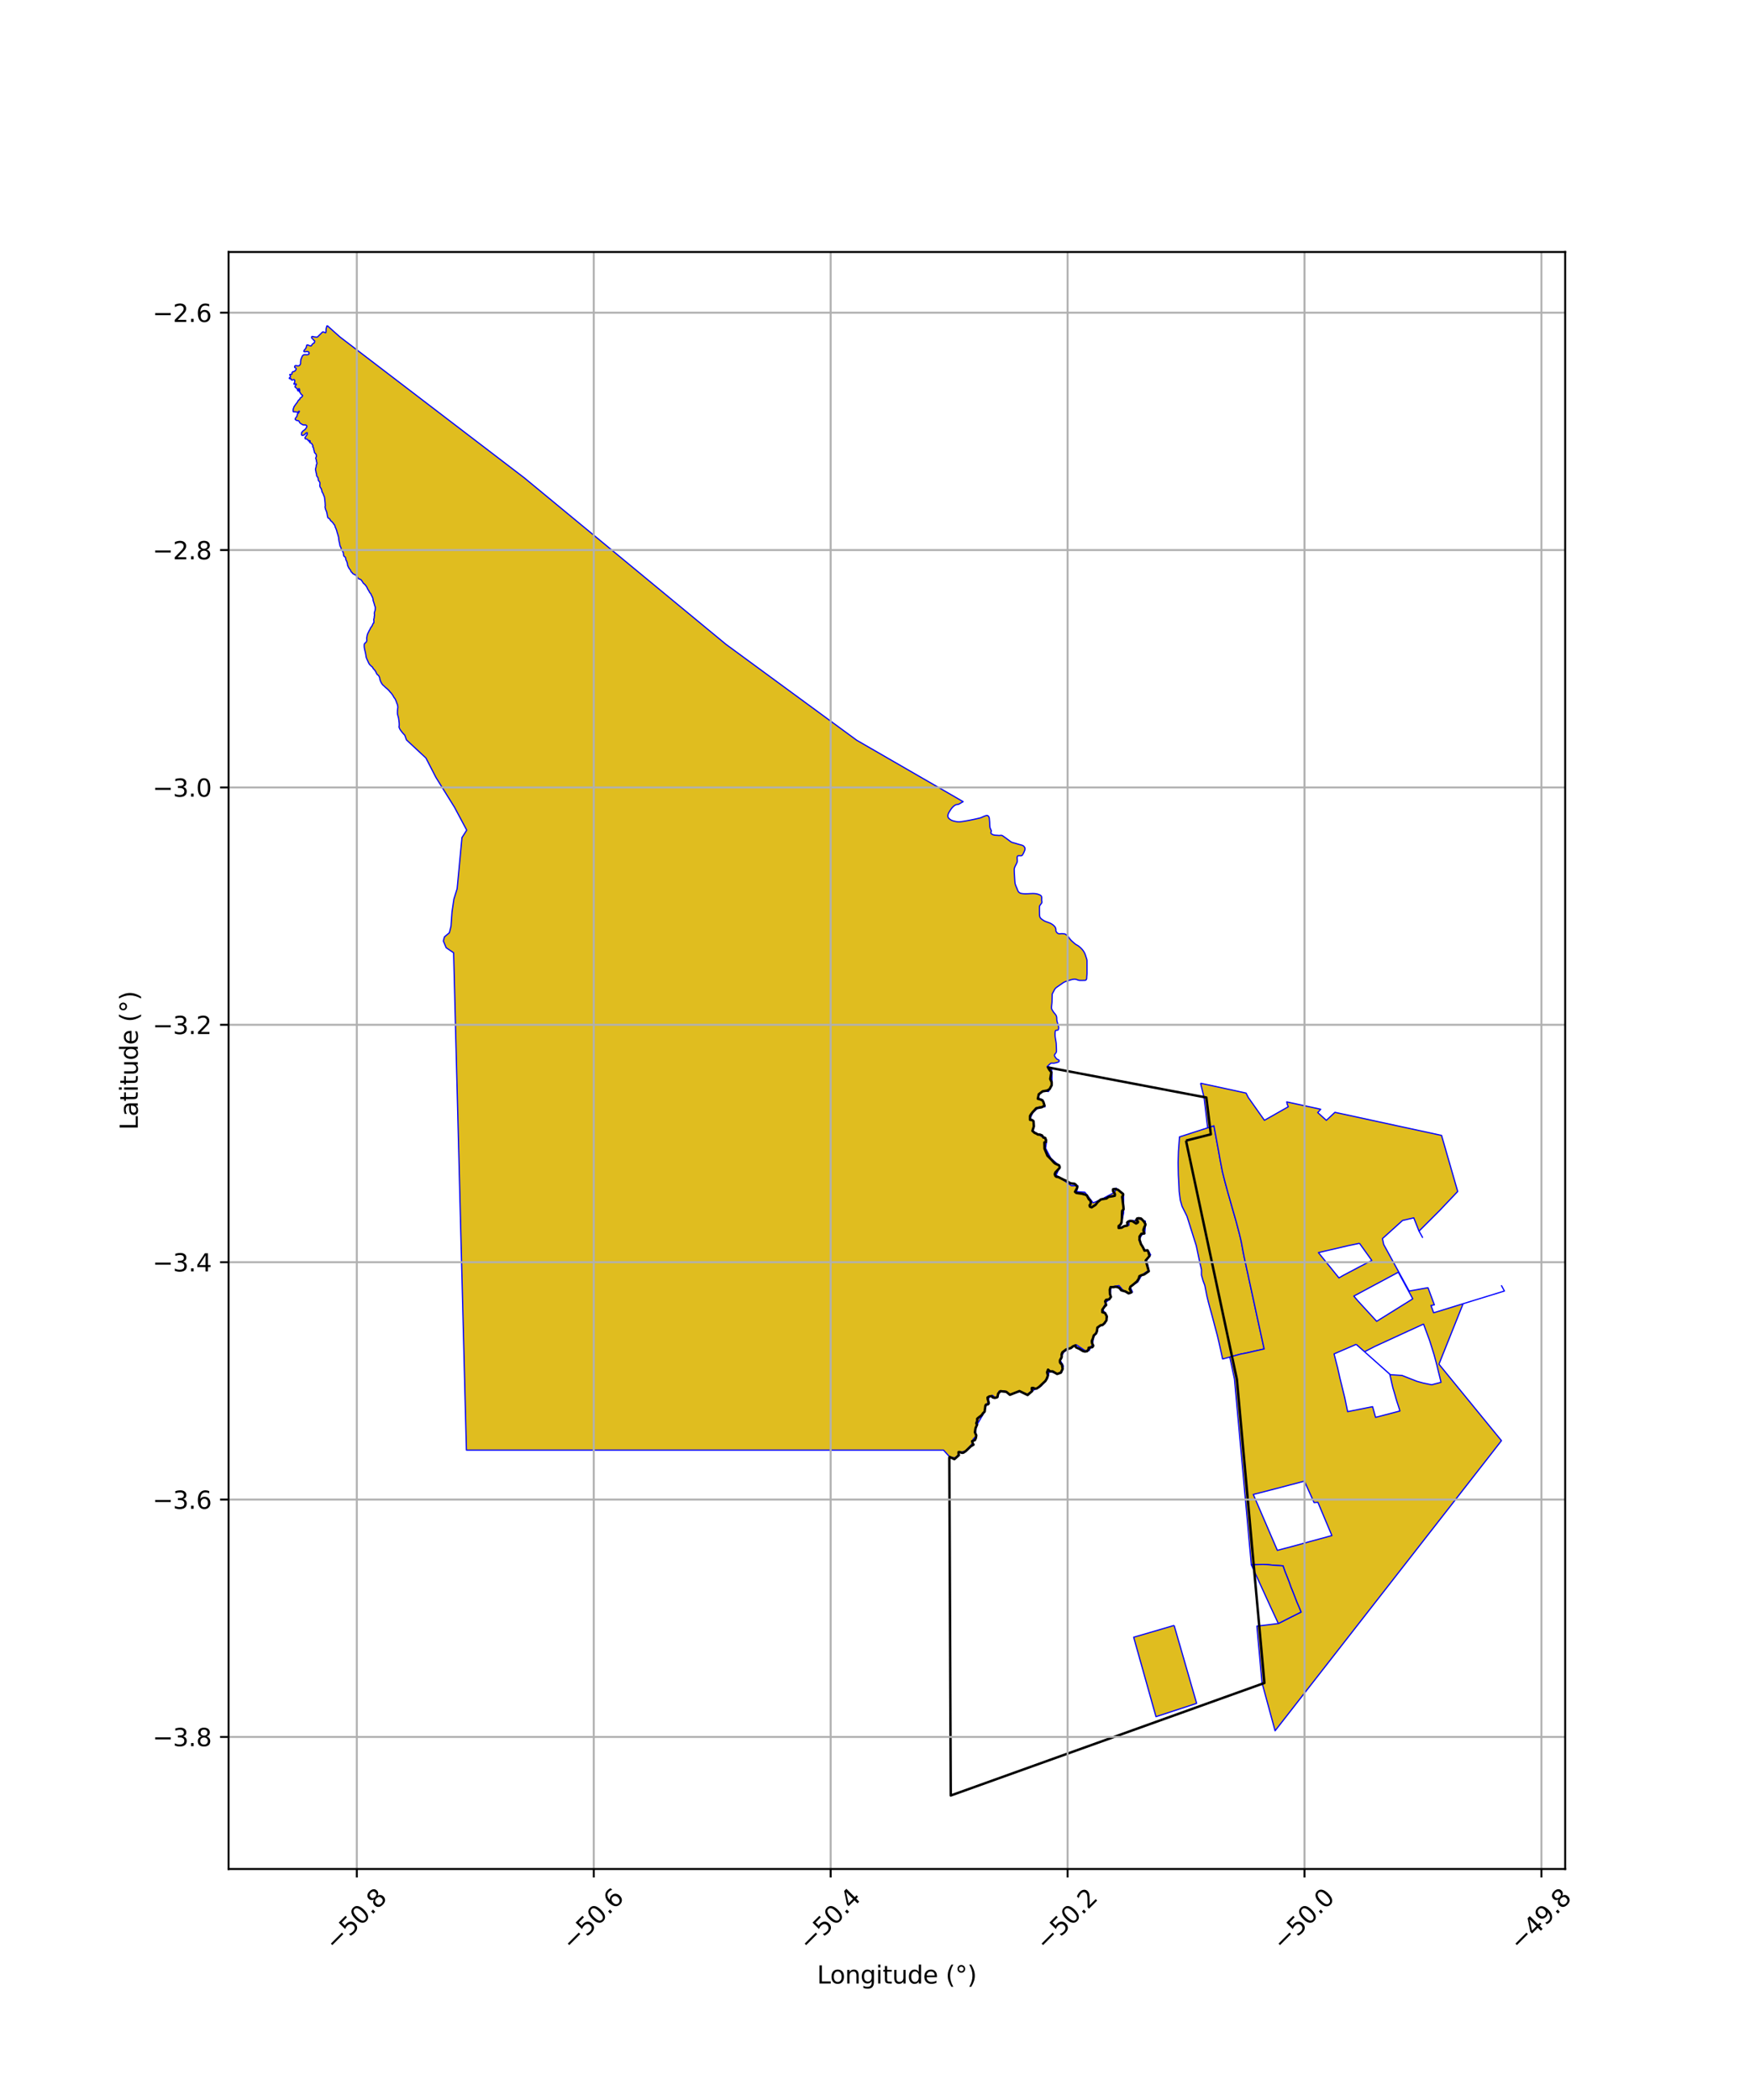 <?xml version="1.0" encoding="utf-8" standalone="no"?>
<!DOCTYPE svg PUBLIC "-//W3C//DTD SVG 1.1//EN"
  "http://www.w3.org/Graphics/SVG/1.1/DTD/svg11.dtd">
<svg xmlns:xlink="http://www.w3.org/1999/xlink" width="720pt" height="864pt" viewBox="0 0 720 864" xmlns="http://www.w3.org/2000/svg" version="1.1">
 <defs>
  <style type="text/css">*{stroke-linejoin: round; stroke-linecap: butt}</style>
 </defs>
 <g id="figure_1">
  <g id="patch_1">
   <path d="M 0 864 
L 720 864 
L 720 0 
L 0 0 
z
" style="fill: #ffffff"/>
  </g>
  <g id="axes_1">
   <g id="patch_2">
    <path d="M 94.044 768.96 
L 643.956 768.96 
L 643.956 103.68 
L 94.044 103.68 
z
" style="fill: #ffffff"/>
   </g>
   <g id="PatchCollection_1">
    <path d="M 134.589 133.92 
L 139.864 138.628 
L 215.725 196.608 
L 298.67 265.083 
L 352.511 304.574 
L 396.26 329.822 
L 394.615 330.786 
L 394.564 330.814 
L 394.46 330.861 
L 394.352 330.898 
L 394.279 330.919 
L 394.129 330.951 
L 393.899 330.987 
L 393.589 331.034 
L 393.436 331.067 
L 393.286 331.112 
L 393.212 331.141 
L 393.103 331.193 
L 392.971 331.268 
L 392.886 331.321 
L 392.719 331.43 
L 392.48 331.605 
L 392.329 331.73 
L 392.231 331.816 
L 392.042 331.995 
L 391.84 332.206 
L 391.71 332.353 
L 391.627 332.452 
L 391.464 332.656 
L 391.346 332.813 
L 391.119 333.135 
L 390.901 333.466 
L 390.761 333.689 
L 390.485 334.141 
L 390.376 334.336 
L 390.323 334.439 
L 390.249 334.598 
L 390.15 334.848 
L 390.095 335.019 
L 390.071 335.105 
L 390.04 335.235 
L 390.009 335.409 
L 389.998 335.496 
L 389.989 335.625 
L 389.988 335.752 
L 389.991 335.815 
L 390.01 335.98 
L 390.026 336.061 
L 390.059 336.179 
L 390.103 336.292 
L 390.129 336.347 
L 390.191 336.454 
L 390.226 336.505 
L 390.285 336.579 
L 390.349 336.651 
L 390.481 336.787 
L 390.619 336.913 
L 390.713 336.993 
L 390.908 337.141 
L 391.059 337.242 
L 391.163 337.305 
L 391.375 337.421 
L 391.483 337.474 
L 391.705 337.572 
L 391.933 337.657 
L 392.087 337.708 
L 392.402 337.797 
L 392.94 337.926 
L 393.209 337.984 
L 393.613 338.058 
L 393.883 338.095 
L 394.017 338.11 
L 394.219 338.127 
L 394.488 338.138 
L 394.622 338.137 
L 394.823 338.13 
L 395.023 338.112 
L 395.123 338.1 
L 395.594 338.033 
L 396.535 337.891 
L 397.475 337.735 
L 398.102 337.624 
L 398.52 337.547 
L 399.355 337.386 
L 400.465 337.158 
L 401.018 337.04 
L 401.846 336.858 
L 403.083 336.571 
L 403.315 336.506 
L 403.467 336.455 
L 403.768 336.337 
L 404.064 336.205 
L 404.456 336.023 
L 404.652 335.934 
L 404.948 335.811 
L 405.098 335.757 
L 405.393 335.653 
L 405.549 335.602 
L 405.708 335.559 
L 405.788 335.542 
L 405.947 335.52 
L 406.026 335.516 
L 406.142 335.521 
L 406.242 335.538 
L 406.291 335.551 
L 406.363 335.577 
L 406.432 335.612 
L 406.466 335.633 
L 406.532 335.681 
L 406.563 335.709 
L 406.609 335.756 
L 406.663 335.818 
L 406.757 335.945 
L 406.834 336.074 
L 406.878 336.161 
L 406.903 336.22 
L 406.947 336.338 
L 406.986 336.473 
L 407.006 336.563 
L 407.037 336.746 
L 407.066 337.024 
L 407.095 337.397 
L 407.114 337.584 
L 407.147 337.9 
L 407.163 338.112 
L 407.184 338.536 
L 407.214 339.383 
L 407.24 339.804 
L 407.267 340.083 
L 407.285 340.221 
L 407.318 340.428 
L 407.352 340.58 
L 407.382 340.68 
L 407.456 340.877 
L 407.716 341.456 
L 407.791 341.65 
L 407.822 341.748 
L 407.833 341.791 
L 407.84 341.88 
L 407.833 341.972 
L 407.823 342.035 
L 407.792 342.162 
L 407.718 342.42 
L 407.692 342.546 
L 407.684 342.628 
L 407.684 342.668 
L 407.69 342.727 
L 407.709 342.803 
L 407.724 342.84 
L 407.756 342.893 
L 407.798 342.943 
L 407.823 342.967 
L 407.927 343.055 
L 407.996 343.109 
L 408.137 343.207 
L 408.208 343.25 
L 408.35 343.329 
L 408.494 343.396 
L 408.591 343.435 
L 408.786 343.5 
L 409.008 343.555 
L 409.156 343.583 
L 409.256 343.599 
L 409.456 343.623 
L 409.759 343.647 
L 410.164 343.669 
L 410.368 343.68 
L 410.672 343.706 
L 410.824 343.724 
L 410.884 343.731 
L 411.005 343.737 
L 411.128 343.735 
L 411.378 343.716 
L 411.71 343.686 
L 411.873 343.681 
L 412.032 343.689 
L 412.109 343.7 
L 412.21 343.723 
L 412.259 343.738 
L 412.332 343.767 
L 412.436 343.825 
L 412.715 344.009 
L 413.26 344.386 
L 413.794 344.771 
L 414.501 345.291 
L 414.856 345.55 
L 415.22 345.827 
L 415.542 346.075 
L 415.707 346.194 
L 415.877 346.308 
L 415.965 346.362 
L 416.153 346.464 
L 416.282 346.523 
L 416.369 346.56 
L 416.546 346.626 
L 416.681 346.67 
L 416.954 346.749 
L 417.506 346.893 
L 417.779 346.97 
L 418.787 347.274 
L 418.988 347.332 
L 419.391 347.442 
L 420.198 347.658 
L 420.601 347.781 
L 420.662 347.802 
L 420.782 347.855 
L 420.898 347.92 
L 420.973 347.97 
L 421.117 348.082 
L 421.185 348.144 
L 421.312 348.278 
L 421.365 348.342 
L 421.46 348.474 
L 421.524 348.577 
L 421.604 348.736 
L 421.647 348.844 
L 421.665 348.898 
L 421.688 348.979 
L 421.711 349.1 
L 421.72 349.233 
L 421.717 349.322 
L 421.711 349.382 
L 421.692 349.503 
L 421.672 349.594 
L 421.619 349.777 
L 421.554 349.96 
L 421.409 350.32 
L 421.273 350.639 
L 421.202 350.795 
L 421.089 351.025 
L 420.908 351.361 
L 420.778 351.579 
L 420.71 351.686 
L 420.604 351.844 
L 420.557 351.902 
L 420.521 351.935 
L 420.44 351.99 
L 420.396 352.012 
L 420.3 352.046 
L 420.196 352.068 
L 420.122 352.077 
L 419.968 352.085 
L 419.847 352.084 
L 419.598 352.071 
L 419.272 352.057 
L 419.118 352.061 
L 418.975 352.078 
L 418.909 352.093 
L 418.827 352.12 
L 418.789 352.138 
L 418.736 352.17 
L 418.688 352.208 
L 418.667 352.23 
L 418.628 352.28 
L 418.611 352.308 
L 418.589 352.353 
L 418.559 352.431 
L 418.542 352.484 
L 418.515 352.59 
L 418.488 352.752 
L 418.479 352.862 
L 418.476 353.086 
L 418.481 353.198 
L 418.498 353.425 
L 418.538 353.879 
L 418.546 354.103 
L 418.542 354.25 
L 418.537 354.323 
L 418.524 354.43 
L 418.49 354.588 
L 418.454 354.709 
L 418.37 354.949 
L 418.27 355.187 
L 418.197 355.344 
L 418.041 355.659 
L 417.72 356.288 
L 417.573 356.606 
L 417.486 356.82 
L 417.447 356.927 
L 417.395 357.089 
L 417.339 357.308 
L 417.317 357.419 
L 417.294 357.586 
L 417.283 357.755 
L 417.283 357.84 
L 417.288 358.099 
L 417.304 358.618 
L 417.327 359.138 
L 417.385 360.176 
L 417.46 361.486 
L 417.502 362.141 
L 417.556 362.795 
L 417.589 363.122 
L 417.601 363.225 
L 417.635 363.428 
L 417.678 363.629 
L 417.712 363.762 
L 417.791 364.025 
L 417.858 364.22 
L 418.007 364.607 
L 418.336 365.376 
L 418.498 365.763 
L 418.577 365.97 
L 418.68 366.243 
L 418.735 366.377 
L 418.828 366.574 
L 418.881 366.67 
L 418.961 366.796 
L 419.005 366.858 
L 419.078 366.95 
L 419.204 367.083 
L 419.263 367.137 
L 419.384 367.234 
L 419.509 367.318 
L 419.594 367.367 
L 419.767 367.45 
L 419.901 367.501 
L 419.991 367.53 
L 420.174 367.577 
L 420.266 367.596 
L 420.453 367.628 
L 420.641 367.652 
L 421.018 367.691 
L 421.205 367.707 
L 421.577 367.728 
L 421.951 367.735 
L 422.2 367.733 
L 422.698 367.719 
L 423.447 367.68 
L 424.112 367.645 
L 424.444 367.633 
L 424.942 367.625 
L 425.273 367.63 
L 425.438 367.636 
L 425.686 367.651 
L 426.057 367.687 
L 426.361 367.733 
L 426.512 367.762 
L 426.736 367.813 
L 426.959 367.874 
L 427.07 367.908 
L 427.236 367.964 
L 427.347 368.004 
L 427.569 368.092 
L 427.788 368.188 
L 427.896 368.24 
L 428.051 368.328 
L 428.148 368.393 
L 428.193 368.428 
L 428.258 368.485 
L 428.337 368.568 
L 428.372 368.612 
L 428.419 368.684 
L 428.459 368.762 
L 428.476 368.803 
L 428.499 368.866 
L 428.534 368.992 
L 428.559 369.119 
L 428.57 369.205 
L 428.582 369.376 
L 428.581 369.633 
L 428.565 369.977 
L 428.56 370.148 
L 428.561 370.318 
L 428.566 370.403 
L 428.578 370.53 
L 428.588 370.586 
L 428.613 370.7 
L 428.666 370.926 
L 428.68 371.038 
L 428.679 371.118 
L 428.674 371.171 
L 428.655 371.275 
L 428.641 371.327 
L 428.604 371.428 
L 428.557 371.527 
L 428.521 371.593 
L 428.439 371.722 
L 428.372 371.818 
L 428.226 372.009 
L 428.028 372.265 
L 427.936 372.394 
L 427.851 372.526 
L 427.814 372.593 
L 427.75 372.729 
L 427.724 372.799 
L 427.694 372.905 
L 427.677 373.014 
L 427.673 373.07 
L 427.662 373.713 
L 427.662 374.142 
L 427.675 375 
L 427.687 375.904 
L 427.705 376.355 
L 427.728 376.656 
L 427.745 376.806 
L 427.777 377.032 
L 427.793 377.113 
L 427.806 377.166 
L 427.84 377.269 
L 427.904 377.416 
L 427.957 377.51 
L 427.995 377.571 
L 428.081 377.688 
L 428.189 377.814 
L 428.268 377.895 
L 428.437 378.049 
L 428.526 378.122 
L 428.712 378.264 
L 428.904 378.399 
L 429.29 378.656 
L 429.41 378.733 
L 429.656 378.873 
L 429.908 378.998 
L 430.078 379.074 
L 430.422 379.213 
L 430.944 379.4 
L 431.409 379.563 
L 431.64 379.648 
L 431.981 379.786 
L 432.204 379.888 
L 432.315 379.943 
L 432.478 380.031 
L 432.717 380.177 
L 433.034 380.393 
L 433.187 380.505 
L 433.408 380.682 
L 433.618 380.872 
L 433.719 380.974 
L 433.848 381.117 
L 433.91 381.192 
L 434 381.309 
L 434.129 381.497 
L 434.186 381.594 
L 434.219 381.66 
L 434.276 381.794 
L 434.3 381.861 
L 434.341 381.997 
L 434.374 382.134 
L 434.432 382.411 
L 434.44 382.477 
L 434.441 382.522 
L 434.434 382.612 
L 434.41 382.795 
L 434.407 382.886 
L 434.419 382.976 
L 434.433 383.02 
L 434.488 383.154 
L 434.519 383.22 
L 434.57 383.316 
L 434.655 383.455 
L 434.752 383.585 
L 434.804 383.647 
L 434.915 383.763 
L 434.974 383.817 
L 435.067 383.893 
L 435.198 383.982 
L 435.267 384.022 
L 435.374 384.075 
L 435.485 384.118 
L 435.542 384.137 
L 435.597 384.152 
L 435.709 384.174 
L 435.821 384.187 
L 435.895 384.191 
L 436.045 384.189 
L 436.27 384.172 
L 436.57 384.14 
L 436.719 384.128 
L 436.868 384.124 
L 436.942 384.126 
L 437.053 384.136 
L 437.373 384.164 
L 437.658 384.188 
L 437.8 384.206 
L 437.94 384.231 
L 438.01 384.246 
L 438.147 384.287 
L 438.216 384.311 
L 438.316 384.356 
L 438.416 384.409 
L 438.465 384.439 
L 438.582 384.519 
L 438.658 384.575 
L 438.804 384.689 
L 439.009 384.87 
L 439.138 384.996 
L 439.22 385.082 
L 439.379 385.259 
L 439.493 385.394 
L 439.712 385.67 
L 440.135 386.229 
L 440.351 386.503 
L 440.578 386.768 
L 440.697 386.895 
L 440.885 387.079 
L 441.546 387.677 
L 441.882 387.971 
L 442.224 388.258 
L 442.398 388.398 
L 442.535 388.5 
L 442.63 388.563 
L 442.824 388.68 
L 443.023 388.792 
L 443.29 388.939 
L 443.422 389.017 
L 443.615 389.142 
L 443.709 389.21 
L 444.083 389.506 
L 444.266 389.658 
L 444.532 389.895 
L 444.79 390.139 
L 444.915 390.265 
L 445.157 390.525 
L 445.274 390.658 
L 445.443 390.864 
L 445.657 391.148 
L 445.759 391.294 
L 445.906 391.52 
L 446.043 391.753 
L 446.109 391.872 
L 446.21 392.07 
L 446.273 392.202 
L 446.39 392.468 
L 446.444 392.603 
L 446.546 392.873 
L 446.64 393.146 
L 446.816 393.7 
L 446.933 394.058 
L 447.039 394.376 
L 447.088 394.535 
L 447.151 394.775 
L 447.184 394.937 
L 447.197 395.018 
L 447.211 395.14 
L 447.22 395.325 
L 447.221 397.154 
L 447.222 398.474 
L 447.224 400.303 
L 447.222 400.484 
L 447.207 400.845 
L 447.183 401.206 
L 447.143 401.687 
L 447.124 401.928 
L 447.117 402.115 
L 447.114 402.363 
L 447.107 402.487 
L 447.093 402.609 
L 447.082 402.669 
L 447.058 402.759 
L 447.013 402.878 
L 446.984 402.936 
L 446.93 403.022 
L 446.862 403.106 
L 446.823 403.147 
L 446.792 403.177 
L 446.729 403.227 
L 446.665 403.266 
L 446.622 403.288 
L 446.534 403.319 
L 446.467 403.335 
L 446.331 403.35 
L 446.239 403.352 
L 446.054 403.349 
L 445.916 403.351 
L 445.376 403.375 
L 445.105 403.381 
L 444.7 403.38 
L 444.3 403.366 
L 444.102 403.353 
L 444.027 403.345 
L 443.877 403.32 
L 443.727 403.285 
L 443.628 403.256 
L 443.429 403.191 
L 443.23 403.118 
L 442.965 403.021 
L 442.832 402.976 
L 442.634 402.916 
L 442.534 402.891 
L 442.401 402.866 
L 442.335 402.857 
L 442.236 402.847 
L 442.086 402.846 
L 441.84 402.865 
L 441.676 402.884 
L 441.348 402.938 
L 441.183 402.972 
L 440.855 403.052 
L 440.526 403.145 
L 440.307 403.212 
L 439.869 403.356 
L 438.702 403.732 
L 438.323 403.87 
L 438.138 403.945 
L 437.897 404.056 
L 437.778 404.115 
L 437.604 404.212 
L 437.434 404.317 
L 437.351 404.374 
L 436.041 405.289 
L 434.732 406.204 
L 434.588 406.312 
L 434.518 406.369 
L 434.416 406.459 
L 434.27 406.602 
L 434.135 406.756 
L 434.072 406.836 
L 433.954 407.002 
L 433.9 407.088 
L 433.825 407.221 
L 432.92 408.948 
L 432.821 412.098 
L 432.806 412.392 
L 432.791 412.588 
L 432.751 412.979 
L 432.663 413.762 
L 432.632 414.153 
L 432.62 414.414 
L 432.619 414.544 
L 432.622 414.739 
L 432.625 414.792 
L 432.639 414.897 
L 432.662 415 
L 432.683 415.068 
L 432.733 415.201 
L 432.778 415.299 
L 432.882 415.492 
L 433.115 415.871 
L 433.228 416.059 
L 433.274 416.139 
L 433.375 416.294 
L 433.483 416.444 
L 433.558 416.542 
L 433.714 416.733 
L 434.032 417.111 
L 434.186 417.302 
L 434.33 417.499 
L 434.397 417.6 
L 434.48 417.739 
L 434.518 417.81 
L 434.571 417.919 
L 434.64 418.09 
L 434.662 418.155 
L 434.698 418.287 
L 434.725 418.42 
L 434.739 418.51 
L 434.759 418.691 
L 434.775 418.966 
L 434.786 419.333 
L 434.795 419.515 
L 434.81 419.696 
L 434.821 419.785 
L 434.843 419.918 
L 434.906 420.212 
L 434.955 420.408 
L 435.064 420.799 
L 435.181 421.19 
L 435.338 421.711 
L 435.411 421.972 
L 435.509 422.363 
L 435.55 422.559 
L 435.569 422.681 
L 435.576 422.764 
L 435.575 422.93 
L 435.565 423.041 
L 435.553 423.115 
L 435.52 423.264 
L 435.465 423.43 
L 435.393 423.595 
L 435.35 423.676 
L 435.327 423.711 
L 435.31 423.732 
L 435.273 423.767 
L 435.208 423.805 
L 435.16 423.823 
L 435.054 423.843 
L 434.998 423.847 
L 434.881 423.849 
L 434.723 423.848 
L 434.646 423.851 
L 434.537 423.866 
L 434.471 423.887 
L 434.44 423.901 
L 434.397 423.927 
L 434.359 423.961 
L 434.342 423.982 
L 434.261 424.094 
L 434.224 424.152 
L 434.179 424.243 
L 434.149 424.339 
L 434.141 424.388 
L 434.102 424.85 
L 434.089 425.081 
L 434.078 425.429 
L 434.078 425.776 
L 434.082 425.949 
L 434.101 426.295 
L 434.115 426.467 
L 434.143 426.725 
L 434.183 427.018 
L 434.282 427.603 
L 434.422 428.384 
L 434.483 428.775 
L 434.531 429.168 
L 434.548 429.366 
L 434.591 430.076 
L 434.613 430.55 
L 434.65 431.499 
L 434.659 431.871 
L 434.659 432.12 
L 434.651 432.616 
L 434.646 432.683 
L 434.64 432.727 
L 434.618 432.813 
L 434.569 432.941 
L 434.526 433.024 
L 434.422 433.187 
L 434.243 433.425 
L 434.082 433.633 
L 434.01 433.736 
L 433.947 433.839 
L 433.92 433.89 
L 433.876 433.994 
L 433.861 434.046 
L 433.846 434.124 
L 433.843 434.202 
L 433.846 434.242 
L 433.854 434.293 
L 433.877 434.394 
L 433.91 434.494 
L 433.937 434.561 
L 434.002 434.693 
L 434.059 434.791 
L 434.19 434.987 
L 434.338 435.18 
L 434.653 435.562 
L 434.684 435.597 
L 434.752 435.66 
L 434.825 435.715 
L 434.877 435.748 
L 434.985 435.806 
L 435.154 435.881 
L 435.374 435.974 
L 435.476 436.025 
L 435.567 436.083 
L 435.608 436.116 
L 435.662 436.171 
L 435.689 436.211 
L 435.705 436.242 
L 435.729 436.313 
L 435.741 436.365 
L 435.75 436.477 
L 435.744 436.563 
L 435.729 436.647 
L 435.717 436.686 
L 435.685 436.76 
L 435.664 436.793 
L 435.628 436.835 
L 435.585 436.869 
L 435.562 436.882 
L 435.364 436.968 
L 435.232 437.02 
L 434.966 437.11 
L 434.833 437.15 
L 434.564 437.221 
L 434.294 437.283 
L 433.748 437.391 
L 433.688 437.401 
L 433.565 437.413 
L 433.439 437.416 
L 433.181 437.408 
L 432.838 437.392 
L 432.673 437.396 
L 432.514 437.415 
L 432.438 437.433 
L 432.342 437.465 
L 432.295 437.486 
L 432.229 437.524 
L 432.165 437.569 
L 432.135 437.596 
L 430.826 438.816 
L 430.788 438.852 
L 432.601 439.238 
L 432.818 442.037 
L 432.822 446.171 
L 431.376 449.09 
L 429.205 448.848 
L 427.758 450.065 
L 427.036 451.768 
L 428.966 452.495 
L 429.934 455.413 
L 427.521 455.414 
L 424.869 457.848 
L 423.906 460.037 
L 425.355 461.738 
L 425.116 465.385 
L 428.496 467.571 
L 430.668 469.028 
L 430.188 472.433 
L 432.363 476.565 
L 435.984 479.723 
L 435.744 480.695 
L 434.541 483.481 
L 440.817 487.853 
L 443.471 487.851 
L 442.991 490.282 
L 446.369 490.523 
L 449.75 494.897 
L 453.126 493.435 
L 458.673 490.512 
L 459.154 488.81 
L 462.293 491.482 
L 462.294 492.454 
L 462.298 497.074 
L 462.299 498.047 
L 462.299 499.019 
L 461.338 503.397 
L 460.375 505.1 
L 464.475 504.123 
L 464.474 502.178 
L 467.369 502.176 
L 468.575 501.445 
L 471.229 502.416 
L 471.231 504.361 
L 470.993 507.522 
L 469.787 508.009 
L 468.582 510.198 
L 471.24 514.573 
L 472.447 514.572 
L 473.413 516.273 
L 471.726 518.219 
L 472.695 522.595 
L 469.801 524.543 
L 468.115 527.462 
L 464.98 529.41 
L 465.947 531.598 
L 464.982 532.085 
L 462.086 530.872 
L 460.395 528.928 
L 457.018 529.417 
L 456.781 534.28 
L 455.093 535.741 
L 453.647 538.66 
L 455.581 541.819 
L 454.618 544.494 
L 451.965 545.956 
L 449.797 550.577 
L 449.558 553.252 
L 449.076 553.739 
L 448.112 555.685 
L 446.423 555.686 
L 442.802 553.258 
L 437.737 556.18 
L 436.05 559.342 
L 437.5 562.016 
L 436.779 564.691 
L 435.09 565.179 
L 431.711 564.209 
L 430.989 567.127 
L 428.338 570.291 
L 425.925 571.508 
L 422.549 573.699 
L 419.652 572.486 
L 415.551 573.705 
L 413.378 572.248 
L 411.012 572.392 
L 410.531 574.824 
L 409.566 575.068 
L 408.359 574.097 
L 406.912 574.584 
L 406.672 576.529 
L 405.467 578.962 
L 404.504 581.88 
L 401.612 586.746 
L 401.374 591.123 
L 400.409 592.096 
L 399.928 594.042 
L 397.276 596.962 
L 394.622 597.693 
L 393.417 599.882 
L 390.791 599.502 
L 388.198 596.613 
L 191.895 596.613 
L 186.622 391.992 
L 183.555 389.91 
L 182.41 387.136 
L 182.854 385.459 
L 184.882 383.764 
L 185.548 381.082 
L 185.97 375.17 
L 186.736 369.922 
L 188.072 365.672 
L 190.07 344.574 
L 190.227 344.359 
L 192.023 341.552 
L 186.996 332.136 
L 179.352 319.852 
L 175.238 311.874 
L 167.228 304.422 
L 166.546 302.5 
L 165.828 301.744 
L 165.243 301.032 
L 164.883 300.542 
L 164.523 300.03 
L 164.252 299.405 
L 164.16 299.092 
L 164.182 298.957 
L 164.245 298.486 
L 164.239 297.589 
L 164.143 296.716 
L 163.978 295.463 
L 163.749 294.591 
L 163.543 293.763 
L 163.518 293.405 
L 163.513 292.665 
L 163.575 291.948 
L 163.701 290.96 
L 163.63 290.401 
L 163.493 289.819 
L 163.266 289.328 
L 162.993 288.501 
L 162.54 287.497 
L 162.068 286.896 
L 161.865 286.494 
L 161.414 285.781 
L 160.942 285.157 
L 160.606 284.824 
L 160.156 284.267 
L 159.864 283.934 
L 159.169 283.29 
L 158.855 283.046 
L 158.385 282.624 
L 157.936 282.18 
L 157.443 281.758 
L 156.948 281.068 
L 156.857 280.822 
L 156.835 280.822 
L 156.586 280.354 
L 156.404 279.772 
L 156.291 279.549 
L 156.197 278.811 
L 155.88 278.141 
L 155.655 277.851 
L 155.252 277.564 
L 154.937 277.118 
L 154.643 276.426 
L 154.35 275.98 
L 154.102 275.624 
L 153.564 275.09 
L 153.293 274.532 
L 152.777 274.089 
L 152.418 273.733 
L 152.037 273.355 
L 151.767 272.932 
L 151.563 272.53 
L 151.36 272.061 
L 151.088 271.436 
L 150.975 271.258 
L 150.703 270.52 
L 150.68 270.521 
L 150.588 270.073 
L 150.517 269.491 
L 150.401 268.865 
L 150.263 268.216 
L 150.194 267.948 
L 150.056 267.321 
L 149.941 266.807 
L 149.847 266.135 
L 149.843 265.597 
L 149.841 265.194 
L 150.016 264.744 
L 150.281 264.518 
L 150.547 264.292 
L 150.768 264.021 
L 150.941 263.392 
L 150.872 263.034 
L 150.868 262.429 
L 150.997 261.867 
L 151.061 261.396 
L 151.367 260.52 
L 151.696 259.912 
L 151.937 259.349 
L 152.136 259.101 
L 152.355 258.584 
L 152.619 258.111 
L 152.95 257.727 
L 153.236 257.165 
L 153.411 256.737 
L 153.543 256.445 
L 153.831 256.241 
L 153.826 255.613 
L 153.802 255.255 
L 153.754 254.897 
L 153.819 254.627 
L 153.95 254.2 
L 153.947 253.775 
L 154.076 253.168 
L 154.004 252.452 
L 154.003 252.228 
L 154.111 251.734 
L 154.264 251.329 
L 154.393 250.678 
L 154.432 249.938 
L 154.273 249.469 
L 154.159 249.179 
L 154.022 248.664 
L 153.839 248.038 
L 153.589 247.278 
L 153.498 246.966 
L 153.495 246.629 
L 153.334 245.936 
L 153.063 245.378 
L 152.747 244.753 
L 152.498 244.195 
L 152.161 243.862 
L 151.845 243.282 
L 151.597 242.813 
L 151.327 242.457 
L 150.987 241.676 
L 150.695 241.207 
L 150.357 240.762 
L 150.178 240.539 
L 149.931 240.317 
L 149.64 240.051 
L 149.438 239.873 
L 149.257 239.561 
L 148.807 238.87 
L 148.582 238.603 
L 148.336 238.404 
L 148.112 238.293 
L 147.666 238.208 
L 147.464 237.985 
L 147.262 237.785 
L 147.105 237.518 
L 146.61 236.939 
L 146.251 236.516 
L 145.827 236.386 
L 145.626 236.32 
L 145.536 236.186 
L 145.245 236.054 
L 144.999 235.832 
L 144.886 235.564 
L 144.684 235.432 
L 144.415 235.165 
L 144.211 234.606 
L 143.963 234.25 
L 143.671 233.939 
L 143.468 233.559 
L 143.288 233.225 
L 143.151 232.867 
L 142.994 232.6 
L 142.968 232.084 
L 142.876 231.682 
L 142.785 231.414 
L 142.647 230.899 
L 142.445 230.632 
L 142.263 230.118 
L 142.192 229.559 
L 142.012 229.179 
L 141.564 228.914 
L 141.338 228.356 
L 141.289 227.751 
L 141.241 227.37 
L 141.084 227.125 
L 140.971 226.857 
L 140.902 226.611 
L 140.767 226.433 
L 140.588 226.255 
L 140.453 226.055 
L 140.384 225.876 
L 140.314 225.429 
L 140.246 225.227 
L 140.111 225.027 
L 139.885 224.513 
L 139.793 224.156 
L 139.768 223.797 
L 139.653 223.238 
L 139.539 222.903 
L 139.469 222.433 
L 139.376 221.918 
L 139.304 221.067 
L 139.052 220.173 
L 138.961 219.86 
L 138.801 219.301 
L 138.665 218.966 
L 138.595 218.541 
L 138.368 217.893 
L 138.209 217.468 
L 137.915 216.843 
L 137.823 216.441 
L 137.687 216.061 
L 137.552 215.86 
L 137.327 215.66 
L 137.034 215.147 
L 136.81 214.948 
L 136.406 214.48 
L 136.182 214.348 
L 136.16 214.348 
L 136.025 214.192 
L 135.687 213.59 
L 135.417 213.279 
L 135.128 213.236 
L 134.881 212.947 
L 134.744 212.477 
L 134.558 211.381 
L 134.465 210.956 
L 134.351 210.486 
L 134.193 210.174 
L 134.057 209.816 
L 133.875 209.302 
L 133.828 209.034 
L 133.714 208.609 
L 133.778 208.25 
L 133.843 207.958 
L 133.774 207.6 
L 133.77 207.062 
L 133.698 206.346 
L 133.602 205.428 
L 133.532 204.913 
L 133.462 204.465 
L 133.303 204.108 
L 133.099 203.617 
L 133.031 203.393 
L 132.85 202.924 
L 132.625 202.612 
L 132.489 202.3 
L 132.373 201.74 
L 132.123 200.981 
L 131.853 200.624 
L 131.695 200.312 
L 131.582 200.021 
L 131.556 199.573 
L 131.621 199.259 
L 131.641 198.9 
L 131.594 198.542 
L 131.39 198.141 
L 131.143 197.874 
L 130.94 197.494 
L 130.939 197.293 
L 130.891 196.8 
L 130.755 196.42 
L 130.552 196.153 
L 130.282 195.797 
L 130.258 195.461 
L 130.187 194.856 
L 130.005 194.365 
L 130.003 194.051 
L 129.866 193.582 
L 129.795 193.067 
L 129.86 192.708 
L 129.969 192.393 
L 130.056 192.056 
L 130.118 191.473 
L 130.183 191.159 
L 130.359 190.933 
L 130.356 190.395 
L 130.241 189.948 
L 130.171 189.545 
L 130.079 189.03 
L 129.875 188.539 
L 129.94 188.337 
L 130.006 188.135 
L 130.115 187.932 
L 130.203 187.662 
L 130.112 187.372 
L 130.087 187.058 
L 129.951 186.746 
L 129.727 186.568 
L 129.391 186.212 
L 129.365 185.809 
L 129.275 185.541 
L 129.138 185.139 
L 129.021 184.378 
L 128.818 183.999 
L 128.639 183.843 
L 128.769 183.372 
L 128.612 183.149 
L 128.431 182.837 
L 128.341 182.703 
L 128.228 182.457 
L 127.915 182.325 
L 127.669 182.126 
L 127.424 182.061 
L 127.379 181.994 
L 127.444 181.724 
L 127.642 181.499 
L 127.418 181.254 
L 127.196 181.301 
L 127.041 181.459 
L 126.794 181.259 
L 126.681 180.991 
L 126.546 180.791 
L 126.077 180.66 
L 125.765 180.596 
L 125.497 180.419 
L 125.472 180.083 
L 125.582 179.88 
L 125.803 179.609 
L 126.067 179.136 
L 126.354 178.843 
L 126.415 178.035 
L 126.326 178.058 
L 126.015 178.128 
L 125.771 178.287 
L 125.462 178.671 
L 125.152 178.875 
L 124.819 179.102 
L 124.307 179.129 
L 124.039 178.929 
L 124.037 178.728 
L 124.036 178.504 
L 124.099 178.01 
L 124.364 177.649 
L 124.761 177.22 
L 125.094 176.993 
L 125.448 176.744 
L 125.736 176.427 
L 126.154 175.774 
L 126.262 175.28 
L 125.948 174.946 
L 125.68 174.837 
L 125.457 174.839 
L 125.19 174.841 
L 124.834 174.844 
L 124.409 174.691 
L 124.141 174.491 
L 123.85 174.359 
L 123.514 174.093 
L 123.245 173.804 
L 123.064 173.335 
L 122.929 173.179 
L 122.616 173.07 
L 122.304 173.005 
L 121.992 172.985 
L 121.947 172.918 
L 121.746 172.808 
L 121.432 172.519 
L 121.475 172.25 
L 121.606 171.98 
L 121.938 171.619 
L 122.202 171.168 
L 122.331 170.517 
L 122.484 170.113 
L 122.795 169.931 
L 123.191 169.233 
L 123.012 169.167 
L 122.747 169.438 
L 122.48 169.575 
L 122.168 169.555 
L 121.834 169.491 
L 121.41 169.449 
L 120.72 169.433 
L 120.607 169.187 
L 120.58 168.56 
L 120.754 167.976 
L 121.016 167.256 
L 121.303 166.873 
L 121.7 166.287 
L 122.23 165.633 
L 122.758 164.709 
L 123.09 164.438 
L 123.356 164.301 
L 123.354 164.032 
L 123.486 163.807 
L 123.708 163.648 
L 124.041 163.443 
L 124.306 163.15 
L 124.503 162.745 
L 124.369 162.589 
L 124.122 162.389 
L 123.921 162.212 
L 123.741 161.967 
L 123.515 161.588 
L 123.335 161.298 
L 123.134 161.165 
L 123.178 161.098 
L 123.331 160.76 
L 123.262 160.402 
L 123.147 159.955 
L 122.88 159.89 
L 122.814 160.092 
L 122.906 160.495 
L 122.819 160.787 
L 122.575 160.834 
L 122.461 160.566 
L 122.325 160.141 
L 122.189 159.896 
L 121.943 159.674 
L 121.674 159.474 
L 121.36 159.186 
L 121.381 158.916 
L 121.646 158.578 
L 121.932 158.15 
L 121.663 157.883 
L 121.53 157.929 
L 121.241 158.088 
L 120.951 158.046 
L 120.95 157.822 
L 121.17 157.394 
L 121.278 157.012 
L 121.252 156.43 
L 120.96 156.163 
L 120.693 156.188 
L 120.449 156.325 
L 120.271 156.326 
L 120.115 156.327 
L 119.848 156.262 
L 119.713 156.129 
L 119.688 155.748 
L 119.51 155.727 
L 119.287 155.774 
L 119.042 155.754 
L 119.04 155.485 
L 119.328 155.281 
L 119.526 154.876 
L 119.345 154.474 
L 119.209 154.139 
L 119.342 154.003 
L 119.676 154.045 
L 119.81 154.067 
L 120.098 153.907 
L 120.142 153.795 
L 120.139 153.347 
L 120.271 153.121 
L 120.537 152.917 
L 120.959 152.847 
L 121.403 152.574 
L 121.756 152.1 
L 121.842 151.674 
L 121.64 151.407 
L 121.215 151.141 
L 121.278 150.603 
L 121.433 150.467 
L 121.699 150.398 
L 122.034 150.462 
L 122.368 150.504 
L 122.836 150.5 
L 123.103 150.431 
L 123.412 150.137 
L 123.61 149.754 
L 123.675 149.552 
L 123.673 149.193 
L 123.65 149.126 
L 123.712 148.498 
L 123.776 147.982 
L 123.907 147.623 
L 124.213 146.88 
L 124.345 146.543 
L 124.609 146.205 
L 125.008 145.955 
L 125.476 145.906 
L 126.01 145.924 
L 126.278 145.967 
L 126.99 145.804 
L 127.187 145.376 
L 127.049 144.84 
L 126.804 144.752 
L 126.536 144.642 
L 126.135 144.646 
L 125.779 144.693 
L 125.334 144.742 
L 125.021 144.61 
L 125.064 144.296 
L 125.195 144.048 
L 125.416 143.778 
L 125.704 143.461 
L 125.989 142.899 
L 126.096 142.338 
L 126.228 141.978 
L 126.539 141.908 
L 126.784 141.973 
L 127.276 142.193 
L 127.744 142.324 
L 128.012 142.344 
L 128.21 142.073 
L 128.342 141.826 
L 128.541 141.6 
L 128.828 141.306 
L 129.272 141.101 
L 129.469 140.606 
L 129.467 140.27 
L 129.266 140.137 
L 128.974 139.826 
L 128.772 139.581 
L 128.458 139.27 
L 128.256 139.092 
L 128.21 138.891 
L 128.209 138.689 
L 128.274 138.487 
L 128.496 138.418 
L 128.831 138.482 
L 129.322 138.613 
L 129.678 138.632 
L 130.012 138.674 
L 130.413 138.693 
L 130.702 138.623 
L 130.768 138.488 
L 132.737 136.567 
L 133.004 136.587 
L 133.383 136.673 
L 133.652 136.806 
L 133.987 136.937 
L 134.118 136.578 
L 134.137 136.151 
L 134.133 135.591 
L 134.197 135.187 
L 134.305 134.761 
L 134.435 134.289 
L 134.589 133.92 
" clip-path="url(#p73fc2946be)" style="fill: #e0bd1f; stroke: #0000ff; stroke-width: 0.5"/>
    <path d="M 483.066 668.743 
L 492.332 700.81 
L 475.607 706.294 
L 466.426 673.605 
L 478.968 669.952 
L 483.066 668.743 
" clip-path="url(#p73fc2946be)" style="fill: #e0bd1f; stroke: #0000ff; stroke-width: 0.5"/>
    <path d="M 488.35 500.386 
L 486.336 496.328 
L 485.593 493.742 
L 485.142 490.23 
L 485.058 488.224 
L 484.798 483.257 
L 484.713 478.36 
L 484.844 473.739 
L 485.28 467.753 
L 491.283 465.822 
L 499.433 463.181 
L 500.553 469.235 
L 501.367 473.626 
L 502.02 477.333 
L 502.938 482.043 
L 503.984 486.222 
L 505.254 490.866 
L 506.012 493.487 
L 506.676 495.881 
L 507.839 499.917 
L 508.639 502.725 
L 509.935 507.658 
L 510.652 510.676 
L 511.419 514.808 
L 511.864 517.058 
L 512.819 521.501 
L 513.446 524.309 
L 514.374 528.621 
L 515.741 534.918 
L 516.268 537.373 
L 517.226 541.81 
L 519.684 553.051 
L 520.115 554.999 
L 517.888 555.505 
L 515.515 556.036 
L 513.471 556.517 
L 513.007 556.612 
L 510.323 557.141 
L 503.016 559.135 
L 502.542 556.98 
L 501.97 554.327 
L 501.375 551.698 
L 500.825 549.379 
L 500.195 547.019 
L 498.612 541.039 
L 498.364 540.14 
L 497.734 537.867 
L 497.123 535.564 
L 496.555 533.222 
L 495.687 528.842 
L 494.979 526.951 
L 494.314 524.59 
L 494.325 522.375 
L 493.641 519.465 
L 493.006 516.464 
L 492.165 512.489 
L 488.35 500.386 
" clip-path="url(#p73fc2946be)" style="fill: #e0bd1f; stroke: #0000ff; stroke-width: 0.5"/>
    <path d="M 493.935 445.666 
L 512.664 449.724 
L 513.322 451.025 
L 513.579 451.532 
L 520.223 460.926 
L 530.037 455.349 
L 530.037 455.349 
L 530.038 455.349 
L 529.643 454.425 
L 529.62 454.371 
L 529.567 454.134 
L 529.395 453.352 
L 529.395 453.348 
L 543.375 456.375 
L 542.156 457.744 
L 545.693 460.937 
L 549.233 457.643 
L 593.097 467.14 
L 599.736 490.206 
L 592.369 497.981 
L 592.371 497.987 
L 583.827 506.519 
L 585.278 509.109 
L 585.278 509.109 
L 583.827 506.519 
L 581.663 501.057 
L 577.051 502.134 
L 568.778 509.599 
L 569.29 512.004 
L 579.772 531.173 
L 587.461 529.808 
L 587.569 529.914 
L 590.136 536.85 
L 588.741 537.126 
L 589.842 540.117 
L 618.959 531.166 
L 617.772 528.97 
L 618.959 531.166 
L 618.96 531.166 
L 618.96 531.167 
L 616.568 531.902 
L 601.967 536.39 
L 592.026 561.263 
L 617.745 592.733 
L 524.602 712.102 
L 519.221 692.298 
L 519.221 692.298 
L 517.111 669.042 
L 519.502 668.76 
L 521.461 668.529 
L 525.945 667.97 
L 525.945 667.97 
L 525.945 667.97 
L 525.945 667.97 
L 530.438 665.685 
L 535.29 663.253 
L 534.485 661.288 
L 533.585 659.2 
L 532.792 657.164 
L 531.951 654.997 
L 531.084 652.883 
L 530.395 650.895 
L 529.433 648.43 
L 528.745 646.744 
L 527.871 644.231 
L 526.743 644.143 
L 524.365 644.025 
L 521.88 643.773 
L 519.622 643.636 
L 517.104 643.752 
L 514.836 643.798 
L 507.898 567.424 
L 505.963 558.331 
L 510.323 557.141 
L 513.007 556.612 
L 513.471 556.517 
L 515.515 556.036 
L 517.888 555.505 
L 520.115 554.999 
L 519.684 553.051 
L 517.226 541.81 
L 516.268 537.373 
L 515.741 534.918 
L 514.374 528.621 
L 513.446 524.309 
L 512.819 521.501 
L 511.864 517.058 
L 511.419 514.808 
L 510.652 510.676 
L 509.935 507.658 
L 508.639 502.725 
L 507.839 499.917 
L 506.676 495.881 
L 506.012 493.487 
L 505.254 490.866 
L 503.984 486.222 
L 502.938 482.043 
L 502.02 477.333 
L 501.367 473.626 
L 500.553 469.235 
L 499.433 463.181 
L 496.871 464.011 
L 495.416 451.846 
L 495.363 451.409 
L 495.363 451.409 
L 495.363 451.409 
L 493.935 445.666 
M 559.344 511.535 
L 554.898 512.461 
L 544.942 514.776 
L 542.429 515.357 
L 550.881 525.771 
L 552.645 524.736 
L 559.089 521.33 
L 564.388 518.58 
L 559.344 511.535 
M 575.302 523.437 
L 556.998 533.255 
L 558.7 535.248 
L 566.403 543.626 
L 581.248 534.378 
L 575.302 523.437 
M 536.664 609.382 
L 524.907 612.48 
L 515.637 614.864 
L 525.542 637.86 
L 533.185 635.839 
L 538.966 634.228 
L 547.979 631.782 
L 542.223 618.099 
L 540.659 618.22 
L 536.664 609.382 
M 585.644 544.778 
L 579.215 547.717 
L 565.629 553.973 
L 561.42 556.145 
L 572.041 565.579 
L 576.841 565.902 
L 578.702 566.636 
L 582.965 568.312 
L 585.571 569.022 
L 589.028 569.739 
L 592.89 568.715 
L 591.188 561.748 
L 590.038 557.443 
L 588.23 551.645 
L 585.698 544.779 
L 585.644 544.778 
M 557.954 553.089 
L 557.133 553.478 
L 548.875 557.031 
L 549.976 561.377 
L 550.336 562.72 
L 550.939 565.423 
L 551.309 567.131 
L 551.793 569.039 
L 553.264 575.061 
L 554.462 580.796 
L 564.716 578.749 
L 565.955 583.141 
L 575.958 580.522 
L 575.665 579.498 
L 575.139 577.886 
L 574.734 576.663 
L 574.345 575.368 
L 573.914 573.837 
L 573.536 572.529 
L 573.097 571.099 
L 572.754 569.631 
L 572.376 567.944 
L 571.999 566.27 
L 571.766 565.364 
L 561.42 556.145 
L 557.954 553.089 
" clip-path="url(#p73fc2946be)" style="fill: #e0bd1f; stroke: #0000ff; stroke-width: 0.5"/>
    <path d="M 531.084 652.883 
L 531.951 654.997 
L 532.792 657.164 
L 533.585 659.2 
L 534.485 661.288 
L 535.29 663.253 
L 530.438 665.685 
L 525.945 667.97 
L 522.787 661.198 
L 514.835 643.798 
L 517.104 643.752 
L 519.622 643.636 
L 521.88 643.773 
L 524.365 644.025 
L 526.743 644.143 
L 527.871 644.231 
L 528.745 646.744 
L 529.433 648.43 
L 530.395 650.895 
L 531.084 652.883 
" clip-path="url(#p73fc2946be)" style="fill: #e0bd1f; stroke: #0000ff; stroke-width: 0.5"/>
   </g>
   <g id="PatchCollection_2">
    <path d="M 487.955 469.284 
L 508.888 567.518 
L 520.209 692.43 
L 391.17 738.72 
L 390.581 599.67 
L 390.716 599.417 
L 392.646 600.346 
L 394.515 598.702 
L 394.371 598.074 
L 394.37 597.446 
L 394.85 597.397 
L 395.714 597.735 
L 396.337 597.686 
L 397.296 597.057 
L 399.5 594.977 
L 400.53 594.381 
L 400.194 593.85 
L 399.953 592.932 
L 401.104 592.496 
L 401.487 591.674 
L 401.678 590.563 
L 401.096 589.282 
L 401.383 587.542 
L 402.005 586.14 
L 401.669 585.609 
L 402.052 584.497 
L 402.052 583.723 
L 402.531 583.289 
L 403.921 582.224 
L 404.402 581.497 
L 405.118 580.774 
L 405.404 578.358 
L 405.692 577.874 
L 406.411 577.825 
L 406.795 577.438 
L 406.794 577.1 
L 406.362 575.651 
L 406.313 574.974 
L 406.964 574.569 
L 407.032 574.539 
L 407.943 574.393 
L 408.423 574.924 
L 409.143 575.117 
L 409.67 575.068 
L 410.342 574.826 
L 410.714 573.288 
L 411.624 572.37 
L 414.017 572.636 
L 415.51 573.864 
L 419.427 572.331 
L 422.8 573.955 
L 424.669 572.311 
L 424.525 571.683 
L 424.525 571.054 
L 425.093 571.041 
L 425.868 571.343 
L 426.491 571.294 
L 427.45 570.665 
L 430.085 568.206 
L 430.609 567.346 
L 431.132 565.958 
L 430.803 564.57 
L 431.196 563.513 
L 432.049 564.239 
L 433.098 564.238 
L 434.936 565.294 
L 436.444 564.764 
L 437.205 563.225 
L 436.891 561.355 
L 436.432 561.025 
L 436.103 560.496 
L 436.102 559.637 
L 436.561 558.91 
L 436.823 558.249 
L 436.756 557.324 
L 437.084 556.398 
L 438.657 555.207 
L 440.624 554.611 
L 441.41 553.949 
L 442.394 553.552 
L 442.722 554.345 
L 444.035 554.938 
L 445.544 555.862 
L 446.331 556.06 
L 447.249 555.927 
L 447.839 555.199 
L 447.904 554.538 
L 448.429 554.406 
L 449.412 554.273 
L 449.805 553.678 
L 449.28 552.555 
L 449.213 551.696 
L 449.606 550.836 
L 449.999 549.448 
L 450.916 548.654 
L 451.309 547.729 
L 451.493 546.22 
L 452.869 545.228 
L 453.591 545.161 
L 454.377 544.434 
L 455.229 543.243 
L 455.358 541.525 
L 454.636 540.204 
L 453.521 539.874 
L 453.52 538.883 
L 454.437 537.561 
L 455.092 536.965 
L 454.697 535.38 
L 455.09 534.785 
L 456.336 534.585 
L 457.057 533.593 
L 456.662 532.338 
L 456.595 530.62 
L 456.922 529.562 
L 458.234 529.561 
L 458.824 529.429 
L 459.873 529.56 
L 460.661 530.022 
L 461.317 530.88 
L 463.023 531.341 
L 464.339 532.132 
L 465.45 531.736 
L 465.253 531.207 
L 464.793 530.348 
L 465.105 529.373 
L 466.088 528.645 
L 467.792 527.19 
L 468.513 526.066 
L 468.774 525.075 
L 469.561 524.677 
L 470.741 524.346 
L 472.642 523.022 
L 471.392 518.596 
L 472.914 516.786 
L 472.519 515.2 
L 472.125 514.407 
L 471.111 514.502 
L 470.879 514.541 
L 470.157 513.021 
L 469.434 511.899 
L 468.842 510.049 
L 468.841 508.727 
L 469.627 507.603 
L 470.808 507.47 
L 470.48 506.454 
L 470.413 506.082 
L 470.805 504.893 
L 471.133 504.298 
L 471.263 503.703 
L 470.869 502.91 
L 470.016 501.853 
L 469.425 501.325 
L 468.413 501.213 
L 467.851 501.327 
L 467.458 501.988 
L 468.18 502.558 
L 468.18 502.912 
L 467.493 503.376 
L 467.394 503.376 
L 465.885 502.386 
L 464.928 502.334 
L 464.049 502.652 
L 463.721 503.049 
L 463.853 503.577 
L 463.788 504.238 
L 462.818 504.41 
L 462.345 504.57 
L 461.493 505.099 
L 460.247 505.232 
L 460.246 504.439 
L 461.033 503.778 
L 461.426 502.918 
L 461.556 501.531 
L 461.608 499.546 
L 461.684 498.16 
L 462.273 497.565 
L 462.207 496.508 
L 461.679 492.411 
L 462.12 491.61 
L 462.071 491.221 
L 459.971 489.505 
L 458.594 489.175 
L 457.938 489.308 
L 457.939 490.035 
L 458.727 491.29 
L 458.662 491.951 
L 457.809 492.15 
L 456.105 492.416 
L 455.253 493.077 
L 452.958 493.476 
L 451.678 494.495 
L 450.727 495.708 
L 449.122 496.744 
L 448.466 496.48 
L 448.269 495.886 
L 448.676 495.444 
L 448.792 494.498 
L 448.53 493.837 
L 448.005 493.441 
L 447.151 491.789 
L 446.298 491.46 
L 445.117 491.13 
L 442.822 490.802 
L 442.297 490.34 
L 443.154 488.761 
L 443.213 488.224 
L 442.753 487.564 
L 442.097 487.036 
L 441.245 486.97 
L 440.261 486.773 
L 438.752 485.849 
L 437.768 485.453 
L 435.509 484.303 
L 434.553 484.134 
L 434.16 483.738 
L 433.962 483.077 
L 434.224 482.35 
L 435.928 480.564 
L 435.993 480.102 
L 435.73 479.441 
L 434.221 478.781 
L 433.631 478.319 
L 432.58 477.131 
L 430.94 475.48 
L 429.759 472.606 
L 429.691 470.029 
L 430.347 469.83 
L 430.346 469.235 
L 430.083 468.244 
L 429.69 468.046 
L 429.296 468.046 
L 429.165 467.782 
L 428.705 467.122 
L 427.787 466.792 
L 427 466.793 
L 426.541 466.463 
L 425.622 466.067 
L 424.769 465.274 
L 425.358 463.424 
L 425.225 461.309 
L 424.7 460.847 
L 423.782 460.715 
L 423.781 459.129 
L 424.174 458.468 
L 424.894 457.542 
L 426.336 455.955 
L 428.565 455.557 
L 429.745 454.895 
L 429.285 453.376 
L 428.891 452.715 
L 427.972 452.319 
L 426.989 452.056 
L 427.381 450.205 
L 428.954 449.014 
L 430.855 448.682 
L 431.838 448.087 
L 432.689 446.5 
L 432.688 445.244 
L 432.097 443.923 
L 432.554 441.147 
L 431.726 440.108 
L 431.176 439.166 
L 496.325 451.556 
L 498.173 466.7 
L 487.955 469.284 
L 487.955 469.284 
" clip-path="url(#p73fc2946be)" style="fill: none; stroke: #000000"/>
   </g>
   <g id="matplotlib.axis_1">
    <g id="xtick_1">
     <g id="line2d_1">
      <path d="M 146.813 768.96 
L 146.813 103.68 
" clip-path="url(#p73fc2946be)" style="fill: none; stroke: #b0b0b0; stroke-width: 0.8; stroke-linecap: square"/>
     </g>
     <g id="line2d_2">
      <defs>
       <path id="md8a989cd2e" d="M 0 0 
L 0 3.5 
" style="stroke: #000000; stroke-width: 0.8"/>
      </defs>
      <g>
       <use xlink:href="#md8a989cd2e" x="146.813" y="768.96" style="stroke: #000000; stroke-width: 0.8"/>
      </g>
     </g>
     <g id="text_1">
      <!-- −50.8 -->
      <g transform="translate(137.929 803.002) rotate(-45) scale(0.1 -0.1)">
       <defs>
        <path id="DejaVuSans-2212" d="M 678 2272 
L 4684 2272 
L 4684 1741 
L 678 1741 
L 678 2272 
z
" transform="scale(0.016)"/>
        <path id="DejaVuSans-35" d="M 691 4666 
L 3169 4666 
L 3169 4134 
L 1269 4134 
L 1269 2991 
Q 1406 3038 1543 3061 
Q 1681 3084 1819 3084 
Q 2600 3084 3056 2656 
Q 3513 2228 3513 1497 
Q 3513 744 3044 326 
Q 2575 -91 1722 -91 
Q 1428 -91 1123 -41 
Q 819 9 494 109 
L 494 744 
Q 775 591 1075 516 
Q 1375 441 1709 441 
Q 2250 441 2565 725 
Q 2881 1009 2881 1497 
Q 2881 1984 2565 2268 
Q 2250 2553 1709 2553 
Q 1456 2553 1204 2497 
Q 953 2441 691 2322 
L 691 4666 
z
" transform="scale(0.016)"/>
        <path id="DejaVuSans-30" d="M 2034 4250 
Q 1547 4250 1301 3770 
Q 1056 3291 1056 2328 
Q 1056 1369 1301 889 
Q 1547 409 2034 409 
Q 2525 409 2770 889 
Q 3016 1369 3016 2328 
Q 3016 3291 2770 3770 
Q 2525 4250 2034 4250 
z
M 2034 4750 
Q 2819 4750 3233 4129 
Q 3647 3509 3647 2328 
Q 3647 1150 3233 529 
Q 2819 -91 2034 -91 
Q 1250 -91 836 529 
Q 422 1150 422 2328 
Q 422 3509 836 4129 
Q 1250 4750 2034 4750 
z
" transform="scale(0.016)"/>
        <path id="DejaVuSans-2e" d="M 684 794 
L 1344 794 
L 1344 0 
L 684 0 
L 684 794 
z
" transform="scale(0.016)"/>
        <path id="DejaVuSans-38" d="M 2034 2216 
Q 1584 2216 1326 1975 
Q 1069 1734 1069 1313 
Q 1069 891 1326 650 
Q 1584 409 2034 409 
Q 2484 409 2743 651 
Q 3003 894 3003 1313 
Q 3003 1734 2745 1975 
Q 2488 2216 2034 2216 
z
M 1403 2484 
Q 997 2584 770 2862 
Q 544 3141 544 3541 
Q 544 4100 942 4425 
Q 1341 4750 2034 4750 
Q 2731 4750 3128 4425 
Q 3525 4100 3525 3541 
Q 3525 3141 3298 2862 
Q 3072 2584 2669 2484 
Q 3125 2378 3379 2068 
Q 3634 1759 3634 1313 
Q 3634 634 3220 271 
Q 2806 -91 2034 -91 
Q 1263 -91 848 271 
Q 434 634 434 1313 
Q 434 1759 690 2068 
Q 947 2378 1403 2484 
z
M 1172 3481 
Q 1172 3119 1398 2916 
Q 1625 2713 2034 2713 
Q 2441 2713 2670 2916 
Q 2900 3119 2900 3481 
Q 2900 3844 2670 4047 
Q 2441 4250 2034 4250 
Q 1625 4250 1398 4047 
Q 1172 3844 1172 3481 
z
" transform="scale(0.016)"/>
       </defs>
       <use xlink:href="#DejaVuSans-2212"/>
       <use xlink:href="#DejaVuSans-35" transform="translate(83.789 0)"/>
       <use xlink:href="#DejaVuSans-30" transform="translate(147.412 0)"/>
       <use xlink:href="#DejaVuSans-2e" transform="translate(211.035 0)"/>
       <use xlink:href="#DejaVuSans-38" transform="translate(242.822 0)"/>
      </g>
     </g>
    </g>
    <g id="xtick_2">
     <g id="line2d_3">
      <path d="M 244.288 768.96 
L 244.288 103.68 
" clip-path="url(#p73fc2946be)" style="fill: none; stroke: #b0b0b0; stroke-width: 0.8; stroke-linecap: square"/>
     </g>
     <g id="line2d_4">
      <g>
       <use xlink:href="#md8a989cd2e" x="244.288" y="768.96" style="stroke: #000000; stroke-width: 0.8"/>
      </g>
     </g>
     <g id="text_2">
      <!-- −50.6 -->
      <g transform="translate(235.404 803.002) rotate(-45) scale(0.1 -0.1)">
       <defs>
        <path id="DejaVuSans-36" d="M 2113 2584 
Q 1688 2584 1439 2293 
Q 1191 2003 1191 1497 
Q 1191 994 1439 701 
Q 1688 409 2113 409 
Q 2538 409 2786 701 
Q 3034 994 3034 1497 
Q 3034 2003 2786 2293 
Q 2538 2584 2113 2584 
z
M 3366 4563 
L 3366 3988 
Q 3128 4100 2886 4159 
Q 2644 4219 2406 4219 
Q 1781 4219 1451 3797 
Q 1122 3375 1075 2522 
Q 1259 2794 1537 2939 
Q 1816 3084 2150 3084 
Q 2853 3084 3261 2657 
Q 3669 2231 3669 1497 
Q 3669 778 3244 343 
Q 2819 -91 2113 -91 
Q 1303 -91 875 529 
Q 447 1150 447 2328 
Q 447 3434 972 4092 
Q 1497 4750 2381 4750 
Q 2619 4750 2861 4703 
Q 3103 4656 3366 4563 
z
" transform="scale(0.016)"/>
       </defs>
       <use xlink:href="#DejaVuSans-2212"/>
       <use xlink:href="#DejaVuSans-35" transform="translate(83.789 0)"/>
       <use xlink:href="#DejaVuSans-30" transform="translate(147.412 0)"/>
       <use xlink:href="#DejaVuSans-2e" transform="translate(211.035 0)"/>
       <use xlink:href="#DejaVuSans-36" transform="translate(242.822 0)"/>
      </g>
     </g>
    </g>
    <g id="xtick_3">
     <g id="line2d_5">
      <path d="M 341.762 768.96 
L 341.762 103.68 
" clip-path="url(#p73fc2946be)" style="fill: none; stroke: #b0b0b0; stroke-width: 0.8; stroke-linecap: square"/>
     </g>
     <g id="line2d_6">
      <g>
       <use xlink:href="#md8a989cd2e" x="341.762" y="768.96" style="stroke: #000000; stroke-width: 0.8"/>
      </g>
     </g>
     <g id="text_3">
      <!-- −50.4 -->
      <g transform="translate(332.878 803.002) rotate(-45) scale(0.1 -0.1)">
       <defs>
        <path id="DejaVuSans-34" d="M 2419 4116 
L 825 1625 
L 2419 1625 
L 2419 4116 
z
M 2253 4666 
L 3047 4666 
L 3047 1625 
L 3713 1625 
L 3713 1100 
L 3047 1100 
L 3047 0 
L 2419 0 
L 2419 1100 
L 313 1100 
L 313 1709 
L 2253 4666 
z
" transform="scale(0.016)"/>
       </defs>
       <use xlink:href="#DejaVuSans-2212"/>
       <use xlink:href="#DejaVuSans-35" transform="translate(83.789 0)"/>
       <use xlink:href="#DejaVuSans-30" transform="translate(147.412 0)"/>
       <use xlink:href="#DejaVuSans-2e" transform="translate(211.035 0)"/>
       <use xlink:href="#DejaVuSans-34" transform="translate(242.822 0)"/>
      </g>
     </g>
    </g>
    <g id="xtick_4">
     <g id="line2d_7">
      <path d="M 439.236 768.96 
L 439.236 103.68 
" clip-path="url(#p73fc2946be)" style="fill: none; stroke: #b0b0b0; stroke-width: 0.8; stroke-linecap: square"/>
     </g>
     <g id="line2d_8">
      <g>
       <use xlink:href="#md8a989cd2e" x="439.236" y="768.96" style="stroke: #000000; stroke-width: 0.8"/>
      </g>
     </g>
     <g id="text_4">
      <!-- −50.2 -->
      <g transform="translate(430.353 803.002) rotate(-45) scale(0.1 -0.1)">
       <defs>
        <path id="DejaVuSans-32" d="M 1228 531 
L 3431 531 
L 3431 0 
L 469 0 
L 469 531 
Q 828 903 1448 1529 
Q 2069 2156 2228 2338 
Q 2531 2678 2651 2914 
Q 2772 3150 2772 3378 
Q 2772 3750 2511 3984 
Q 2250 4219 1831 4219 
Q 1534 4219 1204 4116 
Q 875 4013 500 3803 
L 500 4441 
Q 881 4594 1212 4672 
Q 1544 4750 1819 4750 
Q 2544 4750 2975 4387 
Q 3406 4025 3406 3419 
Q 3406 3131 3298 2873 
Q 3191 2616 2906 2266 
Q 2828 2175 2409 1742 
Q 1991 1309 1228 531 
z
" transform="scale(0.016)"/>
       </defs>
       <use xlink:href="#DejaVuSans-2212"/>
       <use xlink:href="#DejaVuSans-35" transform="translate(83.789 0)"/>
       <use xlink:href="#DejaVuSans-30" transform="translate(147.412 0)"/>
       <use xlink:href="#DejaVuSans-2e" transform="translate(211.035 0)"/>
       <use xlink:href="#DejaVuSans-32" transform="translate(242.822 0)"/>
      </g>
     </g>
    </g>
    <g id="xtick_5">
     <g id="line2d_9">
      <path d="M 536.711 768.96 
L 536.711 103.68 
" clip-path="url(#p73fc2946be)" style="fill: none; stroke: #b0b0b0; stroke-width: 0.8; stroke-linecap: square"/>
     </g>
     <g id="line2d_10">
      <g>
       <use xlink:href="#md8a989cd2e" x="536.711" y="768.96" style="stroke: #000000; stroke-width: 0.8"/>
      </g>
     </g>
     <g id="text_5">
      <!-- −50.0 -->
      <g transform="translate(527.827 803.002) rotate(-45) scale(0.1 -0.1)">
       <use xlink:href="#DejaVuSans-2212"/>
       <use xlink:href="#DejaVuSans-35" transform="translate(83.789 0)"/>
       <use xlink:href="#DejaVuSans-30" transform="translate(147.412 0)"/>
       <use xlink:href="#DejaVuSans-2e" transform="translate(211.035 0)"/>
       <use xlink:href="#DejaVuSans-30" transform="translate(242.822 0)"/>
      </g>
     </g>
    </g>
    <g id="xtick_6">
     <g id="line2d_11">
      <path d="M 634.185 768.96 
L 634.185 103.68 
" clip-path="url(#p73fc2946be)" style="fill: none; stroke: #b0b0b0; stroke-width: 0.8; stroke-linecap: square"/>
     </g>
     <g id="line2d_12">
      <g>
       <use xlink:href="#md8a989cd2e" x="634.185" y="768.96" style="stroke: #000000; stroke-width: 0.8"/>
      </g>
     </g>
     <g id="text_6">
      <!-- −49.8 -->
      <g transform="translate(625.302 803.002) rotate(-45) scale(0.1 -0.1)">
       <defs>
        <path id="DejaVuSans-39" d="M 703 97 
L 703 672 
Q 941 559 1184 500 
Q 1428 441 1663 441 
Q 2288 441 2617 861 
Q 2947 1281 2994 2138 
Q 2813 1869 2534 1725 
Q 2256 1581 1919 1581 
Q 1219 1581 811 2004 
Q 403 2428 403 3163 
Q 403 3881 828 4315 
Q 1253 4750 1959 4750 
Q 2769 4750 3195 4129 
Q 3622 3509 3622 2328 
Q 3622 1225 3098 567 
Q 2575 -91 1691 -91 
Q 1453 -91 1209 -44 
Q 966 3 703 97 
z
M 1959 2075 
Q 2384 2075 2632 2365 
Q 2881 2656 2881 3163 
Q 2881 3666 2632 3958 
Q 2384 4250 1959 4250 
Q 1534 4250 1286 3958 
Q 1038 3666 1038 3163 
Q 1038 2656 1286 2365 
Q 1534 2075 1959 2075 
z
" transform="scale(0.016)"/>
       </defs>
       <use xlink:href="#DejaVuSans-2212"/>
       <use xlink:href="#DejaVuSans-34" transform="translate(83.789 0)"/>
       <use xlink:href="#DejaVuSans-39" transform="translate(147.412 0)"/>
       <use xlink:href="#DejaVuSans-2e" transform="translate(211.035 0)"/>
       <use xlink:href="#DejaVuSans-38" transform="translate(242.822 0)"/>
      </g>
     </g>
    </g>
    <g id="text_7">
     <!-- Longitude (°) -->
     <g transform="translate(336.14 816.071) scale(0.1 -0.1)">
      <defs>
       <path id="DejaVuSans-4c" d="M 628 4666 
L 1259 4666 
L 1259 531 
L 3531 531 
L 3531 0 
L 628 0 
L 628 4666 
z
" transform="scale(0.016)"/>
       <path id="DejaVuSans-6f" d="M 1959 3097 
Q 1497 3097 1228 2736 
Q 959 2375 959 1747 
Q 959 1119 1226 758 
Q 1494 397 1959 397 
Q 2419 397 2687 759 
Q 2956 1122 2956 1747 
Q 2956 2369 2687 2733 
Q 2419 3097 1959 3097 
z
M 1959 3584 
Q 2709 3584 3137 3096 
Q 3566 2609 3566 1747 
Q 3566 888 3137 398 
Q 2709 -91 1959 -91 
Q 1206 -91 779 398 
Q 353 888 353 1747 
Q 353 2609 779 3096 
Q 1206 3584 1959 3584 
z
" transform="scale(0.016)"/>
       <path id="DejaVuSans-6e" d="M 3513 2113 
L 3513 0 
L 2938 0 
L 2938 2094 
Q 2938 2591 2744 2837 
Q 2550 3084 2163 3084 
Q 1697 3084 1428 2787 
Q 1159 2491 1159 1978 
L 1159 0 
L 581 0 
L 581 3500 
L 1159 3500 
L 1159 2956 
Q 1366 3272 1645 3428 
Q 1925 3584 2291 3584 
Q 2894 3584 3203 3211 
Q 3513 2838 3513 2113 
z
" transform="scale(0.016)"/>
       <path id="DejaVuSans-67" d="M 2906 1791 
Q 2906 2416 2648 2759 
Q 2391 3103 1925 3103 
Q 1463 3103 1205 2759 
Q 947 2416 947 1791 
Q 947 1169 1205 825 
Q 1463 481 1925 481 
Q 2391 481 2648 825 
Q 2906 1169 2906 1791 
z
M 3481 434 
Q 3481 -459 3084 -895 
Q 2688 -1331 1869 -1331 
Q 1566 -1331 1297 -1286 
Q 1028 -1241 775 -1147 
L 775 -588 
Q 1028 -725 1275 -790 
Q 1522 -856 1778 -856 
Q 2344 -856 2625 -561 
Q 2906 -266 2906 331 
L 2906 616 
Q 2728 306 2450 153 
Q 2172 0 1784 0 
Q 1141 0 747 490 
Q 353 981 353 1791 
Q 353 2603 747 3093 
Q 1141 3584 1784 3584 
Q 2172 3584 2450 3431 
Q 2728 3278 2906 2969 
L 2906 3500 
L 3481 3500 
L 3481 434 
z
" transform="scale(0.016)"/>
       <path id="DejaVuSans-69" d="M 603 3500 
L 1178 3500 
L 1178 0 
L 603 0 
L 603 3500 
z
M 603 4863 
L 1178 4863 
L 1178 4134 
L 603 4134 
L 603 4863 
z
" transform="scale(0.016)"/>
       <path id="DejaVuSans-74" d="M 1172 4494 
L 1172 3500 
L 2356 3500 
L 2356 3053 
L 1172 3053 
L 1172 1153 
Q 1172 725 1289 603 
Q 1406 481 1766 481 
L 2356 481 
L 2356 0 
L 1766 0 
Q 1100 0 847 248 
Q 594 497 594 1153 
L 594 3053 
L 172 3053 
L 172 3500 
L 594 3500 
L 594 4494 
L 1172 4494 
z
" transform="scale(0.016)"/>
       <path id="DejaVuSans-75" d="M 544 1381 
L 544 3500 
L 1119 3500 
L 1119 1403 
Q 1119 906 1312 657 
Q 1506 409 1894 409 
Q 2359 409 2629 706 
Q 2900 1003 2900 1516 
L 2900 3500 
L 3475 3500 
L 3475 0 
L 2900 0 
L 2900 538 
Q 2691 219 2414 64 
Q 2138 -91 1772 -91 
Q 1169 -91 856 284 
Q 544 659 544 1381 
z
M 1991 3584 
L 1991 3584 
z
" transform="scale(0.016)"/>
       <path id="DejaVuSans-64" d="M 2906 2969 
L 2906 4863 
L 3481 4863 
L 3481 0 
L 2906 0 
L 2906 525 
Q 2725 213 2448 61 
Q 2172 -91 1784 -91 
Q 1150 -91 751 415 
Q 353 922 353 1747 
Q 353 2572 751 3078 
Q 1150 3584 1784 3584 
Q 2172 3584 2448 3432 
Q 2725 3281 2906 2969 
z
M 947 1747 
Q 947 1113 1208 752 
Q 1469 391 1925 391 
Q 2381 391 2643 752 
Q 2906 1113 2906 1747 
Q 2906 2381 2643 2742 
Q 2381 3103 1925 3103 
Q 1469 3103 1208 2742 
Q 947 2381 947 1747 
z
" transform="scale(0.016)"/>
       <path id="DejaVuSans-65" d="M 3597 1894 
L 3597 1613 
L 953 1613 
Q 991 1019 1311 708 
Q 1631 397 2203 397 
Q 2534 397 2845 478 
Q 3156 559 3463 722 
L 3463 178 
Q 3153 47 2828 -22 
Q 2503 -91 2169 -91 
Q 1331 -91 842 396 
Q 353 884 353 1716 
Q 353 2575 817 3079 
Q 1281 3584 2069 3584 
Q 2775 3584 3186 3129 
Q 3597 2675 3597 1894 
z
M 3022 2063 
Q 3016 2534 2758 2815 
Q 2500 3097 2075 3097 
Q 1594 3097 1305 2825 
Q 1016 2553 972 2059 
L 3022 2063 
z
" transform="scale(0.016)"/>
       <path id="DejaVuSans-20" transform="scale(0.016)"/>
       <path id="DejaVuSans-28" d="M 1984 4856 
Q 1566 4138 1362 3434 
Q 1159 2731 1159 2009 
Q 1159 1288 1364 580 
Q 1569 -128 1984 -844 
L 1484 -844 
Q 1016 -109 783 600 
Q 550 1309 550 2009 
Q 550 2706 781 3412 
Q 1013 4119 1484 4856 
L 1984 4856 
z
" transform="scale(0.016)"/>
       <path id="DejaVuSans-b0" d="M 1600 4347 
Q 1350 4347 1178 4173 
Q 1006 4000 1006 3750 
Q 1006 3503 1178 3333 
Q 1350 3163 1600 3163 
Q 1850 3163 2022 3333 
Q 2194 3503 2194 3750 
Q 2194 3997 2020 4172 
Q 1847 4347 1600 4347 
z
M 1600 4750 
Q 1800 4750 1984 4673 
Q 2169 4597 2303 4453 
Q 2447 4313 2519 4134 
Q 2591 3956 2591 3750 
Q 2591 3338 2302 3052 
Q 2013 2766 1594 2766 
Q 1172 2766 890 3047 
Q 609 3328 609 3750 
Q 609 4169 896 4459 
Q 1184 4750 1600 4750 
z
" transform="scale(0.016)"/>
       <path id="DejaVuSans-29" d="M 513 4856 
L 1013 4856 
Q 1481 4119 1714 3412 
Q 1947 2706 1947 2009 
Q 1947 1309 1714 600 
Q 1481 -109 1013 -844 
L 513 -844 
Q 928 -128 1133 580 
Q 1338 1288 1338 2009 
Q 1338 2731 1133 3434 
Q 928 4138 513 4856 
z
" transform="scale(0.016)"/>
      </defs>
      <use xlink:href="#DejaVuSans-4c"/>
      <use xlink:href="#DejaVuSans-6f" transform="translate(53.963 0)"/>
      <use xlink:href="#DejaVuSans-6e" transform="translate(115.145 0)"/>
      <use xlink:href="#DejaVuSans-67" transform="translate(178.523 0)"/>
      <use xlink:href="#DejaVuSans-69" transform="translate(242 0)"/>
      <use xlink:href="#DejaVuSans-74" transform="translate(269.783 0)"/>
      <use xlink:href="#DejaVuSans-75" transform="translate(308.992 0)"/>
      <use xlink:href="#DejaVuSans-64" transform="translate(372.371 0)"/>
      <use xlink:href="#DejaVuSans-65" transform="translate(435.848 0)"/>
      <use xlink:href="#DejaVuSans-20" transform="translate(497.371 0)"/>
      <use xlink:href="#DejaVuSans-28" transform="translate(529.158 0)"/>
      <use xlink:href="#DejaVuSans-b0" transform="translate(568.172 0)"/>
      <use xlink:href="#DejaVuSans-29" transform="translate(618.172 0)"/>
     </g>
    </g>
   </g>
   <g id="matplotlib.axis_2">
    <g id="ytick_1">
     <g id="line2d_13">
      <path d="M 94.044 714.62 
L 643.956 714.62 
" clip-path="url(#p73fc2946be)" style="fill: none; stroke: #b0b0b0; stroke-width: 0.8; stroke-linecap: square"/>
     </g>
     <g id="line2d_14">
      <defs>
       <path id="m44750a8062" d="M 0 0 
L -3.5 0 
" style="stroke: #000000; stroke-width: 0.8"/>
      </defs>
      <g>
       <use xlink:href="#m44750a8062" x="94.044" y="714.62" style="stroke: #000000; stroke-width: 0.8"/>
      </g>
     </g>
     <g id="text_8">
      <!-- −3.8 -->
      <g transform="translate(62.762 718.42) scale(0.1 -0.1)">
       <defs>
        <path id="DejaVuSans-33" d="M 2597 2516 
Q 3050 2419 3304 2112 
Q 3559 1806 3559 1356 
Q 3559 666 3084 287 
Q 2609 -91 1734 -91 
Q 1441 -91 1130 -33 
Q 819 25 488 141 
L 488 750 
Q 750 597 1062 519 
Q 1375 441 1716 441 
Q 2309 441 2620 675 
Q 2931 909 2931 1356 
Q 2931 1769 2642 2001 
Q 2353 2234 1838 2234 
L 1294 2234 
L 1294 2753 
L 1863 2753 
Q 2328 2753 2575 2939 
Q 2822 3125 2822 3475 
Q 2822 3834 2567 4026 
Q 2313 4219 1838 4219 
Q 1578 4219 1281 4162 
Q 984 4106 628 3988 
L 628 4550 
Q 988 4650 1302 4700 
Q 1616 4750 1894 4750 
Q 2613 4750 3031 4423 
Q 3450 4097 3450 3541 
Q 3450 3153 3228 2886 
Q 3006 2619 2597 2516 
z
" transform="scale(0.016)"/>
       </defs>
       <use xlink:href="#DejaVuSans-2212"/>
       <use xlink:href="#DejaVuSans-33" transform="translate(83.789 0)"/>
       <use xlink:href="#DejaVuSans-2e" transform="translate(147.412 0)"/>
       <use xlink:href="#DejaVuSans-38" transform="translate(179.199 0)"/>
      </g>
     </g>
    </g>
    <g id="ytick_2">
     <g id="line2d_15">
      <path d="M 94.044 616.959 
L 643.956 616.959 
" clip-path="url(#p73fc2946be)" style="fill: none; stroke: #b0b0b0; stroke-width: 0.8; stroke-linecap: square"/>
     </g>
     <g id="line2d_16">
      <g>
       <use xlink:href="#m44750a8062" x="94.044" y="616.959" style="stroke: #000000; stroke-width: 0.8"/>
      </g>
     </g>
     <g id="text_9">
      <!-- −3.6 -->
      <g transform="translate(62.762 620.758) scale(0.1 -0.1)">
       <use xlink:href="#DejaVuSans-2212"/>
       <use xlink:href="#DejaVuSans-33" transform="translate(83.789 0)"/>
       <use xlink:href="#DejaVuSans-2e" transform="translate(147.412 0)"/>
       <use xlink:href="#DejaVuSans-36" transform="translate(179.199 0)"/>
      </g>
     </g>
    </g>
    <g id="ytick_3">
     <g id="line2d_17">
      <path d="M 94.044 519.298 
L 643.956 519.298 
" clip-path="url(#p73fc2946be)" style="fill: none; stroke: #b0b0b0; stroke-width: 0.8; stroke-linecap: square"/>
     </g>
     <g id="line2d_18">
      <g>
       <use xlink:href="#m44750a8062" x="94.044" y="519.298" style="stroke: #000000; stroke-width: 0.8"/>
      </g>
     </g>
     <g id="text_10">
      <!-- −3.4 -->
      <g transform="translate(62.762 523.097) scale(0.1 -0.1)">
       <use xlink:href="#DejaVuSans-2212"/>
       <use xlink:href="#DejaVuSans-33" transform="translate(83.789 0)"/>
       <use xlink:href="#DejaVuSans-2e" transform="translate(147.412 0)"/>
       <use xlink:href="#DejaVuSans-34" transform="translate(179.199 0)"/>
      </g>
     </g>
    </g>
    <g id="ytick_4">
     <g id="line2d_19">
      <path d="M 94.044 421.637 
L 643.956 421.637 
" clip-path="url(#p73fc2946be)" style="fill: none; stroke: #b0b0b0; stroke-width: 0.8; stroke-linecap: square"/>
     </g>
     <g id="line2d_20">
      <g>
       <use xlink:href="#m44750a8062" x="94.044" y="421.637" style="stroke: #000000; stroke-width: 0.8"/>
      </g>
     </g>
     <g id="text_11">
      <!-- −3.2 -->
      <g transform="translate(62.762 425.436) scale(0.1 -0.1)">
       <use xlink:href="#DejaVuSans-2212"/>
       <use xlink:href="#DejaVuSans-33" transform="translate(83.789 0)"/>
       <use xlink:href="#DejaVuSans-2e" transform="translate(147.412 0)"/>
       <use xlink:href="#DejaVuSans-32" transform="translate(179.199 0)"/>
      </g>
     </g>
    </g>
    <g id="ytick_5">
     <g id="line2d_21">
      <path d="M 94.044 323.976 
L 643.956 323.976 
" clip-path="url(#p73fc2946be)" style="fill: none; stroke: #b0b0b0; stroke-width: 0.8; stroke-linecap: square"/>
     </g>
     <g id="line2d_22">
      <g>
       <use xlink:href="#m44750a8062" x="94.044" y="323.976" style="stroke: #000000; stroke-width: 0.8"/>
      </g>
     </g>
     <g id="text_12">
      <!-- −3.0 -->
      <g transform="translate(62.762 327.775) scale(0.1 -0.1)">
       <use xlink:href="#DejaVuSans-2212"/>
       <use xlink:href="#DejaVuSans-33" transform="translate(83.789 0)"/>
       <use xlink:href="#DejaVuSans-2e" transform="translate(147.412 0)"/>
       <use xlink:href="#DejaVuSans-30" transform="translate(179.199 0)"/>
      </g>
     </g>
    </g>
    <g id="ytick_6">
     <g id="line2d_23">
      <path d="M 94.044 226.315 
L 643.956 226.315 
" clip-path="url(#p73fc2946be)" style="fill: none; stroke: #b0b0b0; stroke-width: 0.8; stroke-linecap: square"/>
     </g>
     <g id="line2d_24">
      <g>
       <use xlink:href="#m44750a8062" x="94.044" y="226.315" style="stroke: #000000; stroke-width: 0.8"/>
      </g>
     </g>
     <g id="text_13">
      <!-- −2.8 -->
      <g transform="translate(62.762 230.114) scale(0.1 -0.1)">
       <use xlink:href="#DejaVuSans-2212"/>
       <use xlink:href="#DejaVuSans-32" transform="translate(83.789 0)"/>
       <use xlink:href="#DejaVuSans-2e" transform="translate(147.412 0)"/>
       <use xlink:href="#DejaVuSans-38" transform="translate(179.199 0)"/>
      </g>
     </g>
    </g>
    <g id="ytick_7">
     <g id="line2d_25">
      <path d="M 94.044 128.654 
L 643.956 128.654 
" clip-path="url(#p73fc2946be)" style="fill: none; stroke: #b0b0b0; stroke-width: 0.8; stroke-linecap: square"/>
     </g>
     <g id="line2d_26">
      <g>
       <use xlink:href="#m44750a8062" x="94.044" y="128.654" style="stroke: #000000; stroke-width: 0.8"/>
      </g>
     </g>
     <g id="text_14">
      <!-- −2.6 -->
      <g transform="translate(62.762 132.453) scale(0.1 -0.1)">
       <use xlink:href="#DejaVuSans-2212"/>
       <use xlink:href="#DejaVuSans-32" transform="translate(83.789 0)"/>
       <use xlink:href="#DejaVuSans-2e" transform="translate(147.412 0)"/>
       <use xlink:href="#DejaVuSans-36" transform="translate(179.199 0)"/>
      </g>
     </g>
    </g>
    <g id="text_15">
     <!-- Latitude (°) -->
     <g transform="translate(56.682 464.89) rotate(-90) scale(0.1 -0.1)">
      <defs>
       <path id="DejaVuSans-61" d="M 2194 1759 
Q 1497 1759 1228 1600 
Q 959 1441 959 1056 
Q 959 750 1161 570 
Q 1363 391 1709 391 
Q 2188 391 2477 730 
Q 2766 1069 2766 1631 
L 2766 1759 
L 2194 1759 
z
M 3341 1997 
L 3341 0 
L 2766 0 
L 2766 531 
Q 2569 213 2275 61 
Q 1981 -91 1556 -91 
Q 1019 -91 701 211 
Q 384 513 384 1019 
Q 384 1609 779 1909 
Q 1175 2209 1959 2209 
L 2766 2209 
L 2766 2266 
Q 2766 2663 2505 2880 
Q 2244 3097 1772 3097 
Q 1472 3097 1187 3025 
Q 903 2953 641 2809 
L 641 3341 
Q 956 3463 1253 3523 
Q 1550 3584 1831 3584 
Q 2591 3584 2966 3190 
Q 3341 2797 3341 1997 
z
" transform="scale(0.016)"/>
      </defs>
      <use xlink:href="#DejaVuSans-4c"/>
      <use xlink:href="#DejaVuSans-61" transform="translate(55.713 0)"/>
      <use xlink:href="#DejaVuSans-74" transform="translate(116.992 0)"/>
      <use xlink:href="#DejaVuSans-69" transform="translate(156.201 0)"/>
      <use xlink:href="#DejaVuSans-74" transform="translate(183.984 0)"/>
      <use xlink:href="#DejaVuSans-75" transform="translate(223.193 0)"/>
      <use xlink:href="#DejaVuSans-64" transform="translate(286.572 0)"/>
      <use xlink:href="#DejaVuSans-65" transform="translate(350.049 0)"/>
      <use xlink:href="#DejaVuSans-20" transform="translate(411.572 0)"/>
      <use xlink:href="#DejaVuSans-28" transform="translate(443.359 0)"/>
      <use xlink:href="#DejaVuSans-b0" transform="translate(482.373 0)"/>
      <use xlink:href="#DejaVuSans-29" transform="translate(532.373 0)"/>
     </g>
    </g>
   </g>
   <g id="patch_3">
    <path d="M 94.044 768.96 
L 94.044 103.68 
" style="fill: none; stroke: #000000; stroke-width: 0.8; stroke-linejoin: miter; stroke-linecap: square"/>
   </g>
   <g id="patch_4">
    <path d="M 643.956 768.96 
L 643.956 103.68 
" style="fill: none; stroke: #000000; stroke-width: 0.8; stroke-linejoin: miter; stroke-linecap: square"/>
   </g>
   <g id="patch_5">
    <path d="M 94.044 768.96 
L 643.956 768.96 
" style="fill: none; stroke: #000000; stroke-width: 0.8; stroke-linejoin: miter; stroke-linecap: square"/>
   </g>
   <g id="patch_6">
    <path d="M 94.044 103.68 
L 643.956 103.68 
" style="fill: none; stroke: #000000; stroke-width: 0.8; stroke-linejoin: miter; stroke-linecap: square"/>
   </g>
  </g>
 </g>
 <defs>
  <clipPath id="p73fc2946be">
   <rect x="94.044" y="103.68" width="549.911" height="665.28"/>
  </clipPath>
 </defs>
</svg>

